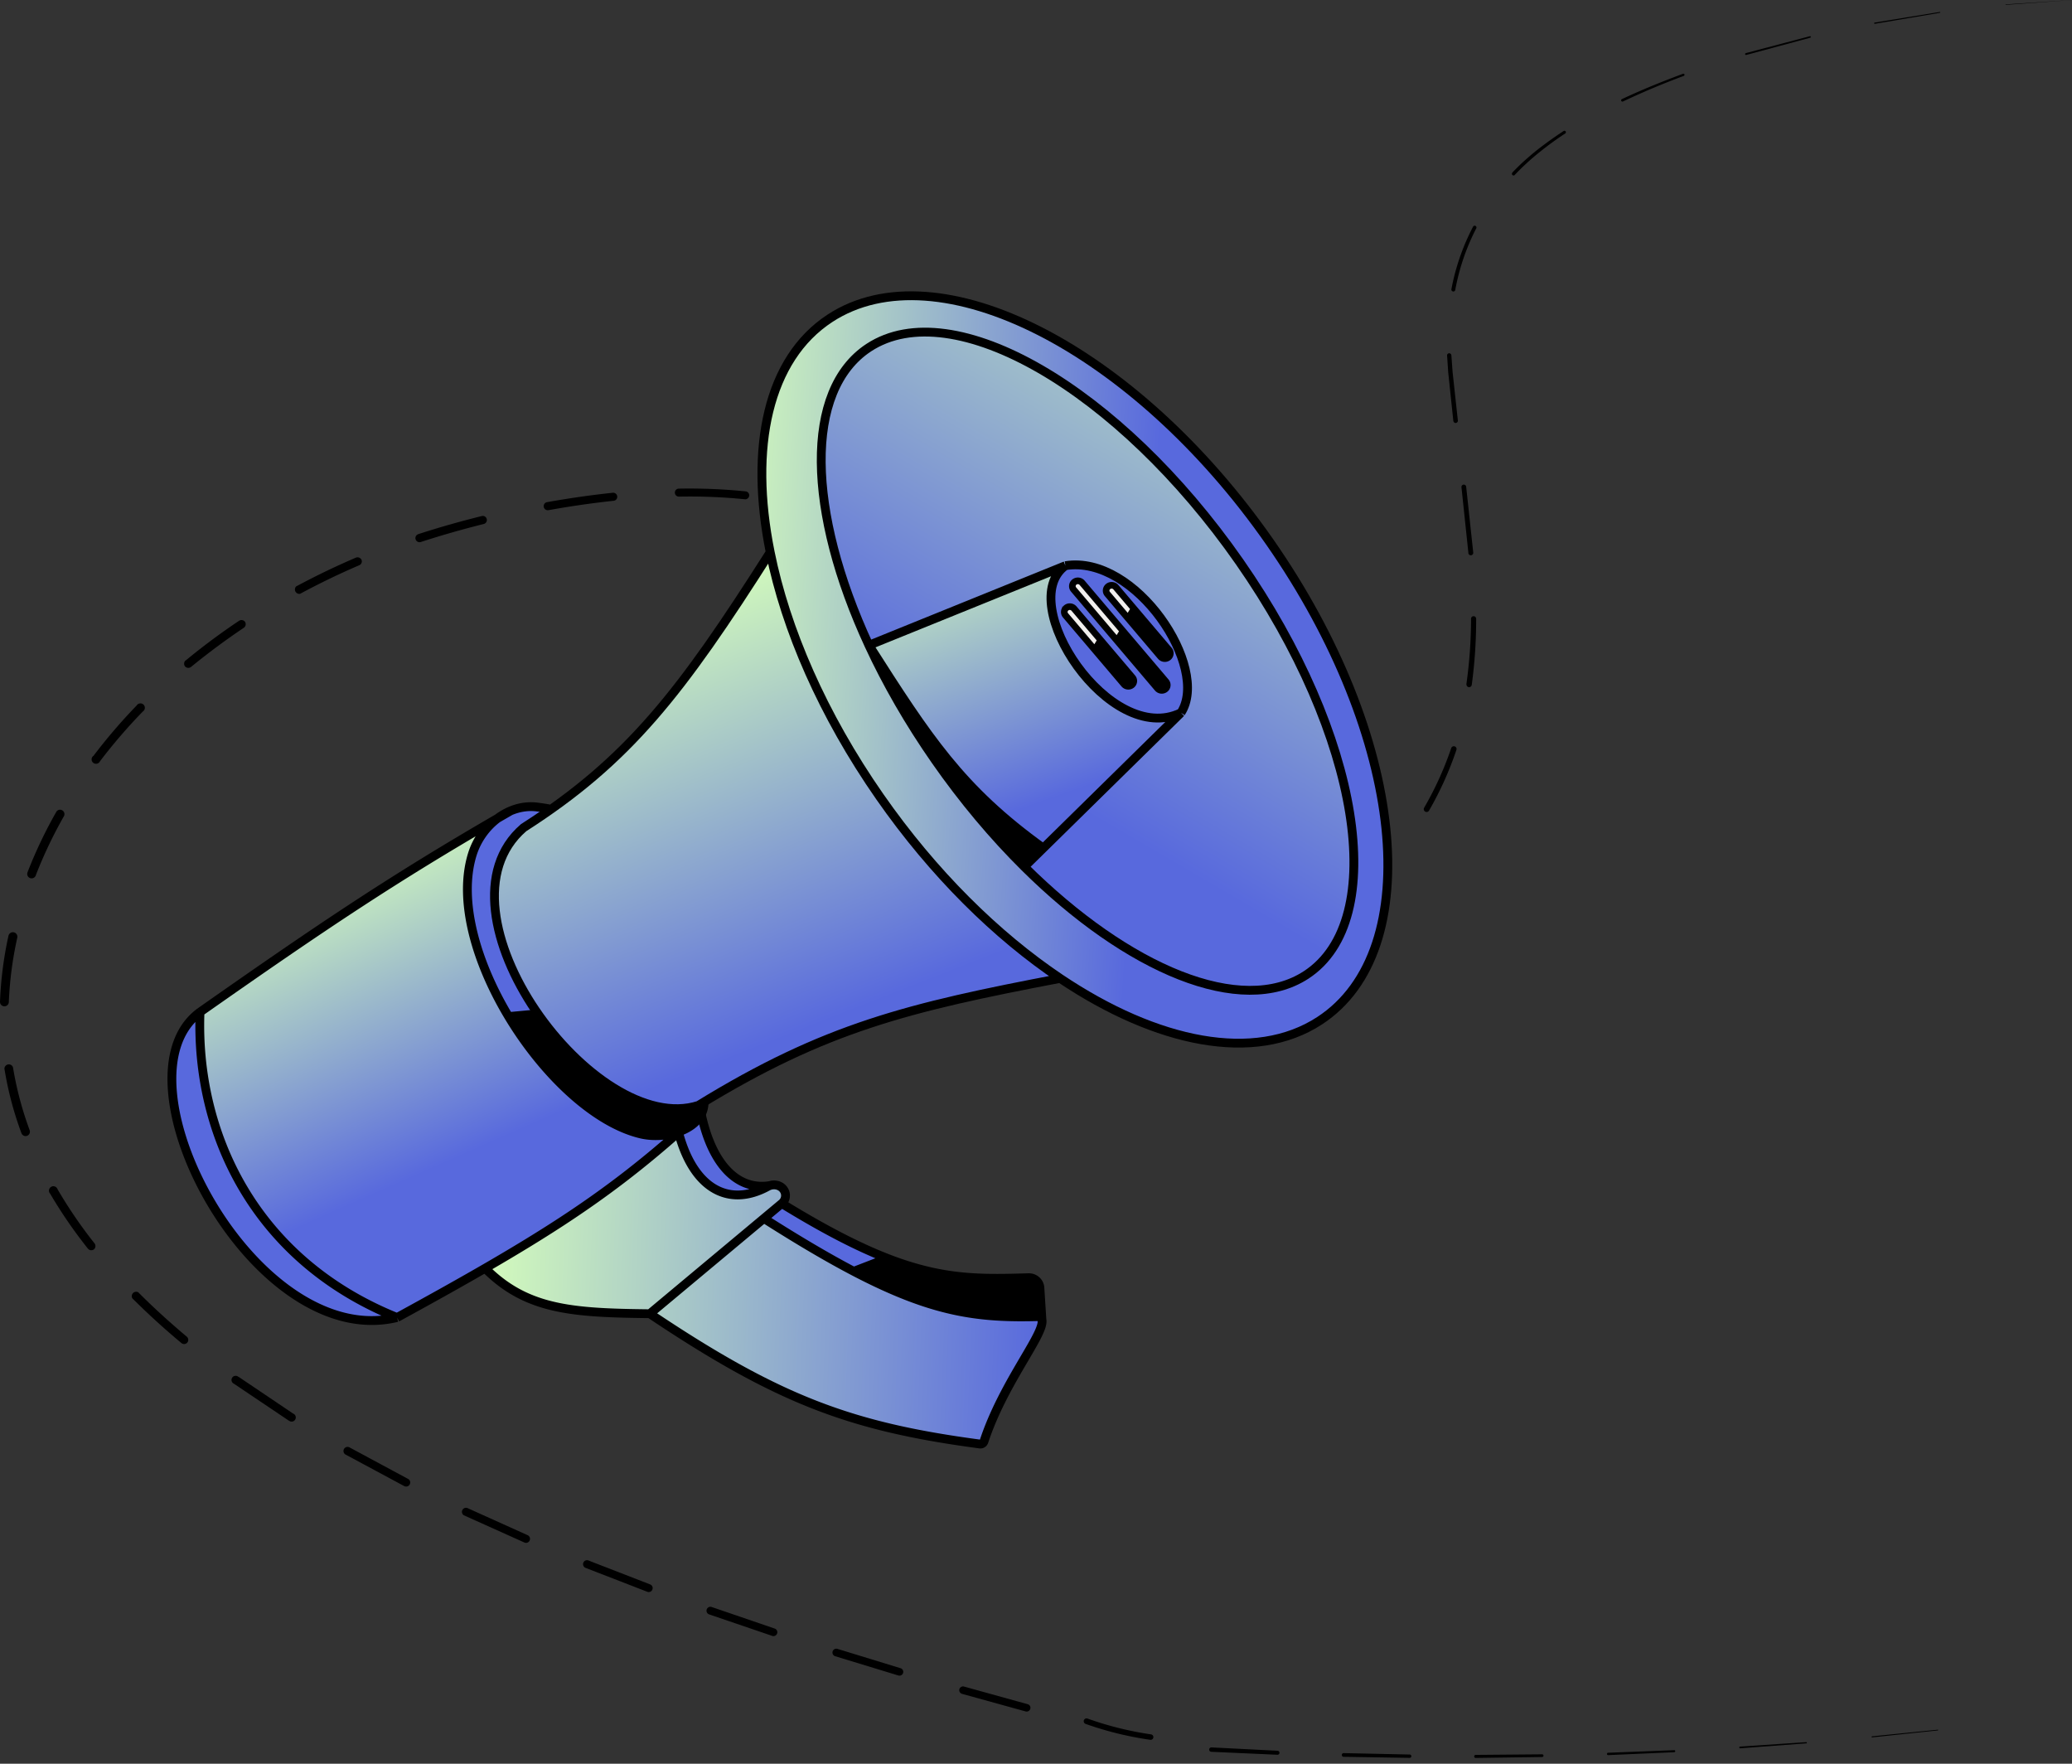 <svg xmlns="http://www.w3.org/2000/svg" width="329" height="280" fill="none"><rect width="100%" height="100%" fill="#333333" stroke="none"/><path fill="#000" d="m328.535 272-10.402 1.442L328.535 272ZM307.715 274.71l-10.444 1.106a.086.086 0 0 1-.06-.017.085.085 0 0 1-.031-.053.086.086 0 0 1 .019-.058.08.08 0 0 1 .051-.033l10.444-1.057a.056.056 0 0 1 .056.056.052.052 0 0 1-.017.039.052.052 0 0 1-.039.017h.021ZM286.812 276.767l-10.5.784a.138.138 0 0 1-.099-.034.142.142 0 0 1-.043-.146.128.128 0 0 1 .026-.047.133.133 0 0 1 .095-.046l10.5-.7a.114.114 0 0 1 .079.025.114.114 0 0 1 .04.073.116.116 0 0 1-.034.062.118.118 0 0 1-.064.029ZM265.852 278.174l-10.5.462a.195.195 0 0 1-.133-.053.194.194 0 0 1-.063-.129.196.196 0 0 1 .051-.136.184.184 0 0 1 .06-.043.176.176 0 0 1 .071-.017l10.5-.406a.162.162 0 0 1 .114.039.161.161 0 0 1 .054.108.169.169 0 0 1-.154.175ZM244.864 278.935l-10.5.147a.248.248 0 0 1-.199-.054.25.25 0 0 1-.087-.188.25.25 0 0 1 .087-.187.248.248 0 0 1 .199-.054l10.5-.091a.21.21 0 0 1 .217.21.218.218 0 0 1-.014.084.207.207 0 0 1-.118.118.206.206 0 0 1-.085.015ZM223.849 279.072l-10.5-.168a.294.294 0 0 1-.294-.294.303.303 0 0 1 .301-.294l10.5.224a.267.267 0 0 1 0 .532h-.007ZM202.85 278.578l-10.5-.469a.346.346 0 0 1-.247-.103.346.346 0 0 1 0-.495.35.35 0 0 1 .247-.102l10.5.532a.32.32 0 0 1 .308.336.315.315 0 0 1-.308.301ZM162.877 271.706l-10.129-2.8a.605.605 0 0 1-.413-.742.6.6 0 0 1 .503-.432.586.586 0 0 1 .232.019l10.108 2.8a.593.593 0 0 1 .137 1.091.6.6 0 0 1-.452.057l.014.007ZM142.667 266l-10.052-3.066a.611.611 0 0 1-.362-.295.61.61 0 0 1 .712-.874l10.031 3.073a.601.601 0 0 1 .425.519.6.6 0 0 1-.316.591.589.589 0 0 1-.459.045l.021.007ZM122.598 259.7l-9.947-3.388a.632.632 0 0 1-.395-.306.626.626 0 0 1 .544-.922c.086 0 .171.018.25.052l9.919 3.395a.607.607 0 0 1 .387.305.617.617 0 0 1-.786.857l.028.007ZM102.777 252.703l-9.8-3.794a.64.64 0 0 1-.357-.819.63.63 0 0 1 .812-.357l9.8 3.801a.63.63 0 0 1 .228 1.021.62.62 0 0 1-.683.148ZM83.254 244.876l-9.597-4.312a.645.645 0 0 1 .54-1.162l9.554 4.305a.641.641 0 0 1 .36.351.639.639 0 0 1-.63.879.647.647 0 0 1-.248-.068l.021.007ZM64.209 235.937l-9.275-4.984a.643.643 0 0 1-.359-.384.65.65 0 0 1 .725-.856c.09.016.175.049.25.099l9.226 4.963a.652.652 0 0 1 .357.637.643.643 0 0 1-.966.497l.042.028ZM45.887 225.554l-8.743-5.88a.66.66 0 0 1-.283-.953.659.659 0 0 1 .983-.146h.035l8.673 5.845a.646.646 0 0 1 .383.41.658.658 0 0 1-1.083.675l.035.049ZM28.81 213.22a117.17 117.17 0 0 1-7.805-7.112.699.699 0 0 1 .952-.945c2.45 2.464 5.033 4.802 7.7 7.042a.664.664 0 0 1 .084.931.66.66 0 0 1-.931.084ZM13.96 198.228a74.517 74.517 0 0 1-6-8.729.703.703 0 0 1 .155-1.079.698.698 0 0 1 .86.114.703.703 0 0 1 .162.265 72.926 72.926 0 0 0 5.88 8.603.7.7 0 0 1-.112.952.698.698 0 0 1-.945-.126ZM3.405 179.9a54.111 54.111 0 0 1-2.702-10.241.702.702 0 0 1 1.054-.59.701.701 0 0 1 .304.366 53.759 53.759 0 0 0 2.653 10.003.7.7 0 0 1-.399.875.704.704 0 0 1-.766-.177.702.702 0 0 1-.144-.236ZM0 159.061a59.202 59.202 0 0 1 1.344-10.5.723.723 0 0 1 .312-.451.718.718 0 0 1 .99.213.714.714 0 0 1 .098.539A57.83 57.83 0 0 0 1.4 159.11a.701.701 0 0 1-1.4-.049ZM4.404 138.392a72.447 72.447 0 0 1 4.564-9.555.699.699 0 0 1 1.232.198.7.7 0 0 1-.028.502 71.002 71.002 0 0 0-4.473 9.38.702.702 0 0 1-.933.479.697.697 0 0 1-.444-.701.696.696 0 0 1 .082-.282v-.021ZM14.828 120.015A87.467 87.467 0 0 1 21.702 112a.706.706 0 0 1 .51-.328.695.695 0 0 1 .784.761.697.697 0 0 1-.314.519 85.76 85.76 0 0 0-6.797 7.889.703.703 0 0 1-.778.399.697.697 0 0 1-.56-.671.7.7 0 0 1 .253-.554h.028ZM29.502 104.841a104.691 104.691 0 0 1 8.477-6.3.7.7 0 0 1 .93.182.7.7 0 0 1-.181.931 113.025 113.025 0 0 0-8.4 6.23.703.703 0 0 1-.945-.084.7.7 0 0 1 .084-.952l.035-.007ZM47.02 93.1a117.998 117.998 0 0 1 9.512-4.579.7.7 0 0 1 .868.35.658.658 0 0 1-.35.861 117.46 117.46 0 0 0-9.394 4.536.7.7 0 0 1-.637-1.169ZM66.414 84.797a149.464 149.464 0 0 1 10.143-2.884.651.651 0 0 1 .308 1.26c-3.383.84-6.732 1.797-10.045 2.87a.65.65 0 0 1-.826-.42.643.643 0 0 1 .42-.819v-.007ZM86.86 79.719c3.465-.616 6.944-1.12 10.444-1.491a.644.644 0 0 1 .564 1.043.633.633 0 0 1-.431.23c-3.463.374-6.911.871-10.346 1.492a.647.647 0 0 1-.231-1.274ZM107.839 77.573c3.526-.065 7.054.08 10.563.434a.633.633 0 0 1 .538.448.633.633 0 0 1-.426.783.634.634 0 0 1-.245.022 87.53 87.53 0 0 0-10.409-.42.64.64 0 0 1-.704-.633.643.643 0 0 1 .211-.474.64.64 0 0 1 .229-.132c.085-.028.175-.037.264-.028h-.021ZM128.802 79.992a38.496 38.496 0 0 1 9.8 4.256.624.624 0 0 1-.658 1.05 37.282 37.282 0 0 0-9.471-4.095.623.623 0 1 1 .343-1.197l-.014-.014ZM146.342 91.574a20.498 20.498 0 0 1 2.38 4.844c.557 1.71.916 3.48 1.071 5.271a.606.606 0 0 1-.546.665.593.593 0 0 1-.447-.133.61.61 0 0 1-.218-.413 20.007 20.007 0 0 0-3.262-9.54.616.616 0 0 1 1.015-.7l.007.006ZM149.197 112.304l-1.974 10.332a.599.599 0 0 1-.465.481.6.6 0 0 1-.619-.25.609.609 0 0 1-.099-.448l1.953-10.297a.606.606 0 1 1 1.19.224l.014-.042ZM146.013 132.946a27.02 27.02 0 0 0 .427 5.11c.157.836.367 1.662.63 2.471.273.805.609 1.596.91 2.394v.063a.584.584 0 0 1-.109.681.6.6 0 0 1-.204.133.587.587 0 0 1-.779-.394c-.322-.84-.7-1.659-.966-2.513a21.076 21.076 0 0 1-.7-2.611 28.05 28.05 0 0 1-.455-5.341.6.6 0 0 1 .829-.547.586.586 0 0 1 .319.326c.029.072.043.15.042.228h.056ZM154.16 150.943a25.344 25.344 0 0 0 9.177 4.459.55.55 0 0 1 .336.259.55.55 0 0 1-.202.757.558.558 0 0 1-.421.055 26.357 26.357 0 0 1-9.597-4.634.57.57 0 0 1 .07-.943.576.576 0 0 1 .63.047h.007ZM173.601 156.668a59.11 59.11 0 0 0 10.353-.938.53.53 0 0 1 .522.82.527.527 0 0 1-.34.216 60.53 60.53 0 0 1-10.535.987.544.544 0 0 1-.484-.543.546.546 0 0 1 .484-.542ZM194.044 153.18a73.725 73.725 0 0 0 9.652-3.927.482.482 0 0 1 .192-.062.484.484 0 0 1 .376.114.507.507 0 0 1 .175.353.521.521 0 0 1-.03.199.505.505 0 0 1-.272.285 76.116 76.116 0 0 1-9.799 4.011.517.517 0 0 1-.648-.326.502.502 0 0 1 .029-.391.511.511 0 0 1 .297-.256h.028ZM212.614 143.882a37.443 37.443 0 0 0 3.941-3.36c.609-.616 1.183-1.274 1.778-1.904l1.764-1.918a.47.47 0 0 1 .76.151.457.457 0 0 1-.102.507l-1.785 1.953c-.595.644-1.176 1.302-1.799 1.939a38.48 38.48 0 0 1-4.032 3.458.48.48 0 0 1-.7-.098.478.478 0 0 1 .098-.7l.077-.028ZM226.132 128.228a52.15 52.15 0 0 0 4.298-9.464.444.444 0 0 1 .553-.273.43.43 0 0 1 .252.22.444.444 0 0 1 .021.333 52.968 52.968 0 0 1-4.347 9.639.447.447 0 0 1-.616.161.442.442 0 0 1-.208-.274.45.45 0 0 1 .047-.342ZM172.68 272.83a52.136 52.136 0 0 0 10.086 2.511.443.443 0 0 1 .369.494.445.445 0 0 1-.324.361.429.429 0 0 1-.171.008 52.971 52.971 0 0 1-10.267-2.528.435.435 0 0 1-.15-.091.438.438 0 0 1-.146-.312.441.441 0 0 1 .117-.324.462.462 0 0 1 .486-.119ZM232.836 108.633c.489-3.448.737-6.926.742-10.409a.39.39 0 0 1 .119-.285.404.404 0 0 1 .287-.114.405.405 0 0 1 .406.406 76.823 76.823 0 0 1-.7 10.5.424.424 0 0 1-.476.357.421.421 0 0 1-.357-.476l-.021.021ZM233.155 87.772l-1.098-10.423a.378.378 0 0 1 .336-.413.376.376 0 0 1 .413.336l1.12 10.451a.386.386 0 0 1-.084.285.385.385 0 0 1-.544.06.392.392 0 0 1-.143-.26v-.036ZM230.776 66.925l-.553-5.229-.273-2.618-.175-2.632a.33.33 0 0 1 .08-.248.348.348 0 0 1 .235-.116.35.35 0 0 1 .364.315l.189 2.604.28 2.604.567 5.208a.36.36 0 0 1-.318.335.355.355 0 0 1-.382-.258l-.014.035ZM230.458 45.923a35.466 35.466 0 0 1 3.458-9.968.285.285 0 0 1 .37-.09.286.286 0 0 1 .134.356 35.067 35.067 0 0 0-3.346 9.8.315.315 0 0 1-.129.203.309.309 0 0 1-.235.049.314.314 0 0 1-.252-.364v.014ZM240.097 27.432c.616-.63 1.232-1.26 1.89-1.848a46.41 46.41 0 0 1 2.009-1.715c1.4-1.099 2.8-2.1 4.284-3.073a.231.231 0 0 1 .259.005.24.24 0 0 1 .096.15.232.232 0 0 1-.103.237 50.307 50.307 0 0 0-4.2 3.066 36.609 36.609 0 0 0-1.974 1.701 35.247 35.247 0 0 0-1.855 1.834.258.258 0 0 1-.371-.357h-.035ZM257.525 15.739c3.171-1.491 6.419-2.8 9.709-4.025a.183.183 0 0 1 .231.105.183.183 0 0 1-.105.231 120.358 120.358 0 0 0-9.66 4.06.208.208 0 0 1-.158.008.204.204 0 0 1-.115-.106.192.192 0 0 1-.02-.078.195.195 0 0 1 .053-.148.197.197 0 0 1 .065-.047ZM277.19 8.437l10.157-2.68a.126.126 0 1 1 .063.237l-10.129 2.73a.14.14 0 0 1-.158-.05.136.136 0 0 1-.024-.055.152.152 0 0 1 .014-.113.146.146 0 0 1 .091-.069h-.014ZM297.657 3.586 307.996 1.9a.07.07 0 0 1 .084.056c.001.01 0 .019-.002.028a.074.074 0 0 1-.034.041.08.08 0 0 1-.027.008l-10.318 1.743a.09.09 0 0 1-.099-.04.1.1 0 0 1 .003-.107.1.1 0 0 1 .061-.042h-.007ZM318.494.7l10.5-.7-10.5.77a.048.048 0 0 1-.032-.012.051.051 0 0 1-.017-.03c0-.01.004-.02.01-.027a.04.04 0 0 1 .025-.015l.014.014Z"/><path fill="url(#a)" d="M103.179 208.561c20.48 13.739 32.039 17.976 52.412 20.685a.593.593 0 0 0 .643-.393c2.954-8.992 9.082-16.363 9.232-18.974l-.023-.35a.724.724 0 0 0-.383-.514c-9.743.287-16.976-.631-29.499-7.183-4.098-2.145-8.763-4.893-14.268-8.399l-18.114 15.128Z"/><path fill="url(#b)" d="M74.663 198.67c7.282 9.172 14.689 9.736 28.516 9.891l18.114-15.128 2.84-2.372a1.63 1.63 0 0 0 .391-2.048c-.439-.795-1.429-1.082-2.286-.796a2.075 2.075 0 0 0-.336.147c-6.225 3.397-12.051.366-14.35-9.333l-32.89 19.639Z"/><path fill="#000" d="M163.313 202.841c-7.717.234-13.649.332-22.415-3.071l-5.337 2.062c12.523 6.552 19.756 7.47 29.499 7.183.21.112.334.284.383.514l-.325-5.094c-.058-.916-.859-1.622-1.805-1.594Z"/><path fill="#5869DD" d="M107.552 179.031c2.299 9.699 8.125 12.73 14.35 9.333.109-.06.221-.108.336-.147-4.816.787-8.973-2.839-10.818-11.014l-3.868 1.828ZM124.133 191.061l-2.84 2.372c5.505 3.506 10.17 6.254 14.268 8.399l5.337-2.062c-4.59-1.782-9.958-4.524-16.765-8.709Z"/><path stroke="#000" stroke-width="1.4" d="M103.179 208.561c-13.827-.155-21.234-.719-28.516-9.891l32.889-19.639m-4.373 29.53c20.48 13.739 32.039 17.976 52.412 20.685a.593.593 0 0 0 .643-.393c2.954-8.992 9.082-16.363 9.232-18.974m-62.287-1.318 18.114-15.128m0 0 2.84-2.372m-2.84 2.372c5.505 3.506 10.17 6.254 14.268 8.399m-28.009-22.801c2.299 9.699 8.125 12.73 14.35 9.333.109-.06.221-.108.336-.147m-14.686-9.186 3.868-1.828c1.845 8.175 6.002 11.801 10.818 11.014m1.895 2.844a1.63 1.63 0 0 0 .391-2.048c-.439-.795-1.429-1.082-2.286-.796m1.895 2.844c6.807 4.185 12.175 6.927 16.765 8.709m0 0c8.766 3.403 14.698 3.305 22.415 3.071.946-.028 1.747.678 1.805 1.594l.325 5.094m-24.545-9.759-5.337 2.062m0 0c12.523 6.552 19.756 7.47 29.499 7.183.21.112.334.284.383.514m.023.35c.007-.128 0-.245-.023-.35m.023.35-.023-.35"/><path fill="#5869DD" d="M31.761 160.677c-.754 19.177 8.643 39.364 31.286 48.486-22.636 5.512-45.677-37.925-31.286-48.486Z"/><path fill="url(#c)" d="M80.763 161.385c-5.158-8.575-8.015-18.394-5.783-25.701.708-2.319 2.164-4.371 4.022-5.761-16.322 9.461-27.264 16.731-47.24 30.754-.755 19.177 8.642 39.364 31.285 48.486 22.095-12.075 32.486-18.606 44.836-29.517-1.915.699-4.203.831-6.072.394-7.374-1.726-15.529-9.479-21.048-18.655Z"/><path fill="#5869DD" d="M87.188 128.407a39.512 39.512 0 0 0-1.976-.297c-1.437-.165-2.849.075-4.152.625-.696.4-1.382.796-2.058 1.188-1.858 1.39-3.314 3.442-4.022 5.761-2.232 7.307.625 17.126 5.783 25.701l22.982-2.145-16.557-30.833Z"/><path fill="#000" d="M111.801 174.952a3.392 3.392 0 0 0-.196-1.074l-7.86-14.638-22.982 2.145c5.52 9.176 13.674 16.929 21.048 18.655 1.869.437 4.157.305 6.072-.394 2.214-.809 3.928-2.375 3.918-4.694Z"/><path stroke="#000" stroke-width="1.4" d="M80.763 161.385c-5.158-8.575-8.015-18.394-5.783-25.701.708-2.319 2.164-4.371 4.022-5.761m1.76 31.462c5.52 9.176 13.675 16.929 21.049 18.655 1.869.437 4.157.305 6.072-.394m-27.12-18.261 22.982-2.145m0 0-16.557-30.833a39.512 39.512 0 0 0-1.976-.297c-1.437-.165-2.849.075-4.152.625m22.685 30.505 7.86 14.638c.127.375.194.728.196 1.074.01 2.319-1.704 3.885-3.918 4.694M81.06 128.735c-.696.4-1.382.796-2.058 1.188m2.058-1.188a9.78 9.78 0 0 0-2.058 1.188m-47.24 30.754c-.755 19.177 8.642 39.364 31.285 48.486m-31.286-48.486c-14.391 10.561 8.65 53.998 31.286 48.486m-31.286-48.486c19.977-14.023 30.919-21.293 47.24-30.754m-15.954 79.24c22.095-12.075 32.486-18.606 44.836-29.517"/><path fill="url(#d)" d="M209.544 162.038c17.097-11.168 13.553-45.185-7.917-75.98-21.47-30.794-52.734-46.704-69.831-35.536-9.867 6.445-12.859 20.5-9.498 37.154 2.463 12.204 8.336 25.803 17.416 38.825 8.501 12.194 18.538 22.054 28.623 28.823 15.384 10.326 30.88 13.46 41.207 6.714Z"/><path fill="url(#e)" d="M139.714 126.501c-9.08-13.022-14.953-26.621-17.416-38.825-14.173 22.308-22.494 33.06-39.153 43.72-15.41 13.255 11.199 49.378 27.756 44.089 20.138-12.377 33.338-15.565 57.436-20.161-10.085-6.769-20.122-16.629-28.623-28.823Z"/><path stroke="#000" stroke-width="1.4" d="M122.298 87.676c2.463 12.204 8.336 25.803 17.416 38.825 8.501 12.194 18.538 22.054 28.623 28.823m-46.039-67.648c-3.361-16.654-.369-30.71 9.498-37.154 17.097-11.168 48.361 4.742 69.831 35.536 21.47 30.795 25.014 64.812 7.917 75.98-10.327 6.746-25.823 3.612-41.207-6.714m-46.039-67.648c-14.173 22.308-22.494 33.06-39.153 43.72-15.41 13.255 11.199 49.378 27.756 44.089 20.138-12.377 33.338-15.565 57.436-20.161"/><path fill="url(#f)" d="m169.169 89.805-31.197 12.634c9.33 14.618 14.579 22.788 27.688 32.205l21.861-21.487c-11.311 5.495-26.467-17.448-18.352-23.352Z"/><path fill="#5869DD" d="M169.169 89.805c11.167-1.824 23.014 16.181 18.352 23.352-11.311 5.495-26.467-17.448-18.352-23.352Z"/><path fill="#000" d="M137.972 102.439c2.79 6.028 6.329 12.209 10.575 18.299 4.403 6.317 9.185 11.986 14.101 16.866l3.012-2.96c-13.109-9.417-18.358-17.587-27.688-32.205Z"/><path fill="url(#g)" d="M207.404 154.768c13.332-8.708 8.595-38.063-10.58-65.565-19.174-27.503-45.526-42.739-58.857-34.03-10.379 6.78-9.807 26.074.005 47.266l31.197-12.634c11.167-1.824 23.014 16.181 18.352 23.352l-21.861 21.487-3.012 2.96c16.49 16.372 34.486 23.873 44.756 17.164Z"/><path stroke="#000" stroke-width="1.4" d="M137.972 102.439c2.79 6.028 6.329 12.209 10.575 18.299 4.403 6.317 9.185 11.986 14.101 16.866m-24.676-35.165c-9.812-21.192-10.384-40.486-.005-47.266 13.331-8.709 39.683 6.527 58.857 34.03 19.175 27.502 23.912 56.857 10.58 65.565-10.27 6.709-28.266-.792-44.756-17.164m-24.676-35.165 31.197-12.634m-31.197 12.634c9.33 14.618 14.579 22.788 27.688 32.205m3.509-44.839c11.167-1.824 23.014 16.181 18.352 23.352m-18.352-23.352c-8.115 5.904 7.041 28.847 18.352 23.352m0 0-21.861 21.487m-3.012 2.96 3.012-2.96"/><path fill="#F1EFED" d="m170.473 93.596 6.898 8.126.954-1.542-6.501-7.66a.895.895 0 0 0-1.232-.118.83.83 0 0 0-.119 1.194ZM180.081 96.637l-2.894-3.41a.895.895 0 0 0-1.232-.118.828.828 0 0 0-.119 1.193l3.294 3.882.951-1.547ZM170.541 96.62a.895.895 0 0 0-1.232-.118.83.83 0 0 0-.119 1.193l4.645 5.472.95-1.547-4.244-5Z"/><path fill="#000" d="M178.479 108.639a.895.895 0 0 0 1.232.119.83.83 0 0 0 .119-1.194l-5.045-5.944-.95 1.547 4.644 5.472ZM177.371 101.722l6.422 7.568a.895.895 0 0 0 1.232.118.83.83 0 0 0 .119-1.194l-6.819-8.034-.954 1.542ZM185.628 103.172l-5.547-6.535-.951 1.547 5.147 6.064a.895.895 0 0 0 1.232.118.83.83 0 0 0 .119-1.194Z"/><path stroke="#000" stroke-width="1.05" d="m183.793 109.29-13.32-15.695m13.32 15.695a.895.895 0 0 0 1.232.118.83.83 0 0 0 .119-1.194l-6.819-8.034m5.468 9.11-6.422-7.568m-6.898-8.126a.83.83 0 0 1 .119-1.194.895.895 0 0 1 1.232.118l6.501 7.66m-7.852-6.585 6.898 8.127m6.906 2.526-8.441-9.946m8.441 9.946a.895.895 0 0 0 1.232.118.83.83 0 0 0 .119-1.194m-1.351 1.076-5.147-6.064m6.498 4.988-8.441-9.945m8.441 9.945-5.547-6.535m-2.894-3.41a.895.895 0 0 0-1.232-.118.828.828 0 0 0-.119 1.193m1.351-1.075 2.894 3.41m-4.245-2.335 3.294 3.882m-5.295 4.983 4.644 5.472a.895.895 0 0 0 1.232.119.83.83 0 0 0 .119-1.194l-5.045-5.944m-.95 1.547-4.645-5.472a.83.83 0 0 1 .119-1.193.895.895 0 0 1 1.232.118l4.244 5m-.95 1.547.95-1.547m2.586.102.954-1.542m.805-1.996.951-1.547"/><defs><linearGradient id="a" x1="74.575" x2="165.678" y1="200.908" y2="204.491" gradientUnits="userSpaceOnUse"><stop stop-color="#D6FFBB"/><stop offset="1" stop-color="#5869DD"/></linearGradient><linearGradient id="b" x1="74.575" x2="165.678" y1="200.908" y2="204.491" gradientUnits="userSpaceOnUse"><stop stop-color="#D6FFBB"/><stop offset="1" stop-color="#5869DD"/></linearGradient><linearGradient id="c" x1="53.845" x2="75.254" y1="134.209" y2="182.603" gradientUnits="userSpaceOnUse"><stop stop-color="#D6FFBB"/><stop offset="1" stop-color="#5869DD"/></linearGradient><linearGradient id="d" x1="111.314" x2="181.498" y1="105.631" y2="110.2" gradientUnits="userSpaceOnUse"><stop stop-color="#D6FFBB"/><stop offset="1" stop-color="#5869DD"/></linearGradient><linearGradient id="e" x1="98.898" x2="126.078" y1="94.677" y2="164.063" gradientUnits="userSpaceOnUse"><stop stop-color="#D6FFBB"/><stop offset="1" stop-color="#5869DD"/></linearGradient><linearGradient id="f" x1="139.253" x2="155.173" y1="85.8" y2="130.948" gradientUnits="userSpaceOnUse"><stop stop-color="#D6FFBB"/><stop offset="1" stop-color="#5869DD"/></linearGradient><linearGradient id="g" x1="202.828" x2="151.257" y1="28.331" y2="116.694" gradientUnits="userSpaceOnUse"><stop stop-color="#D6FFBB"/><stop offset="1" stop-color="#5869DD"/></linearGradient></defs></svg>
